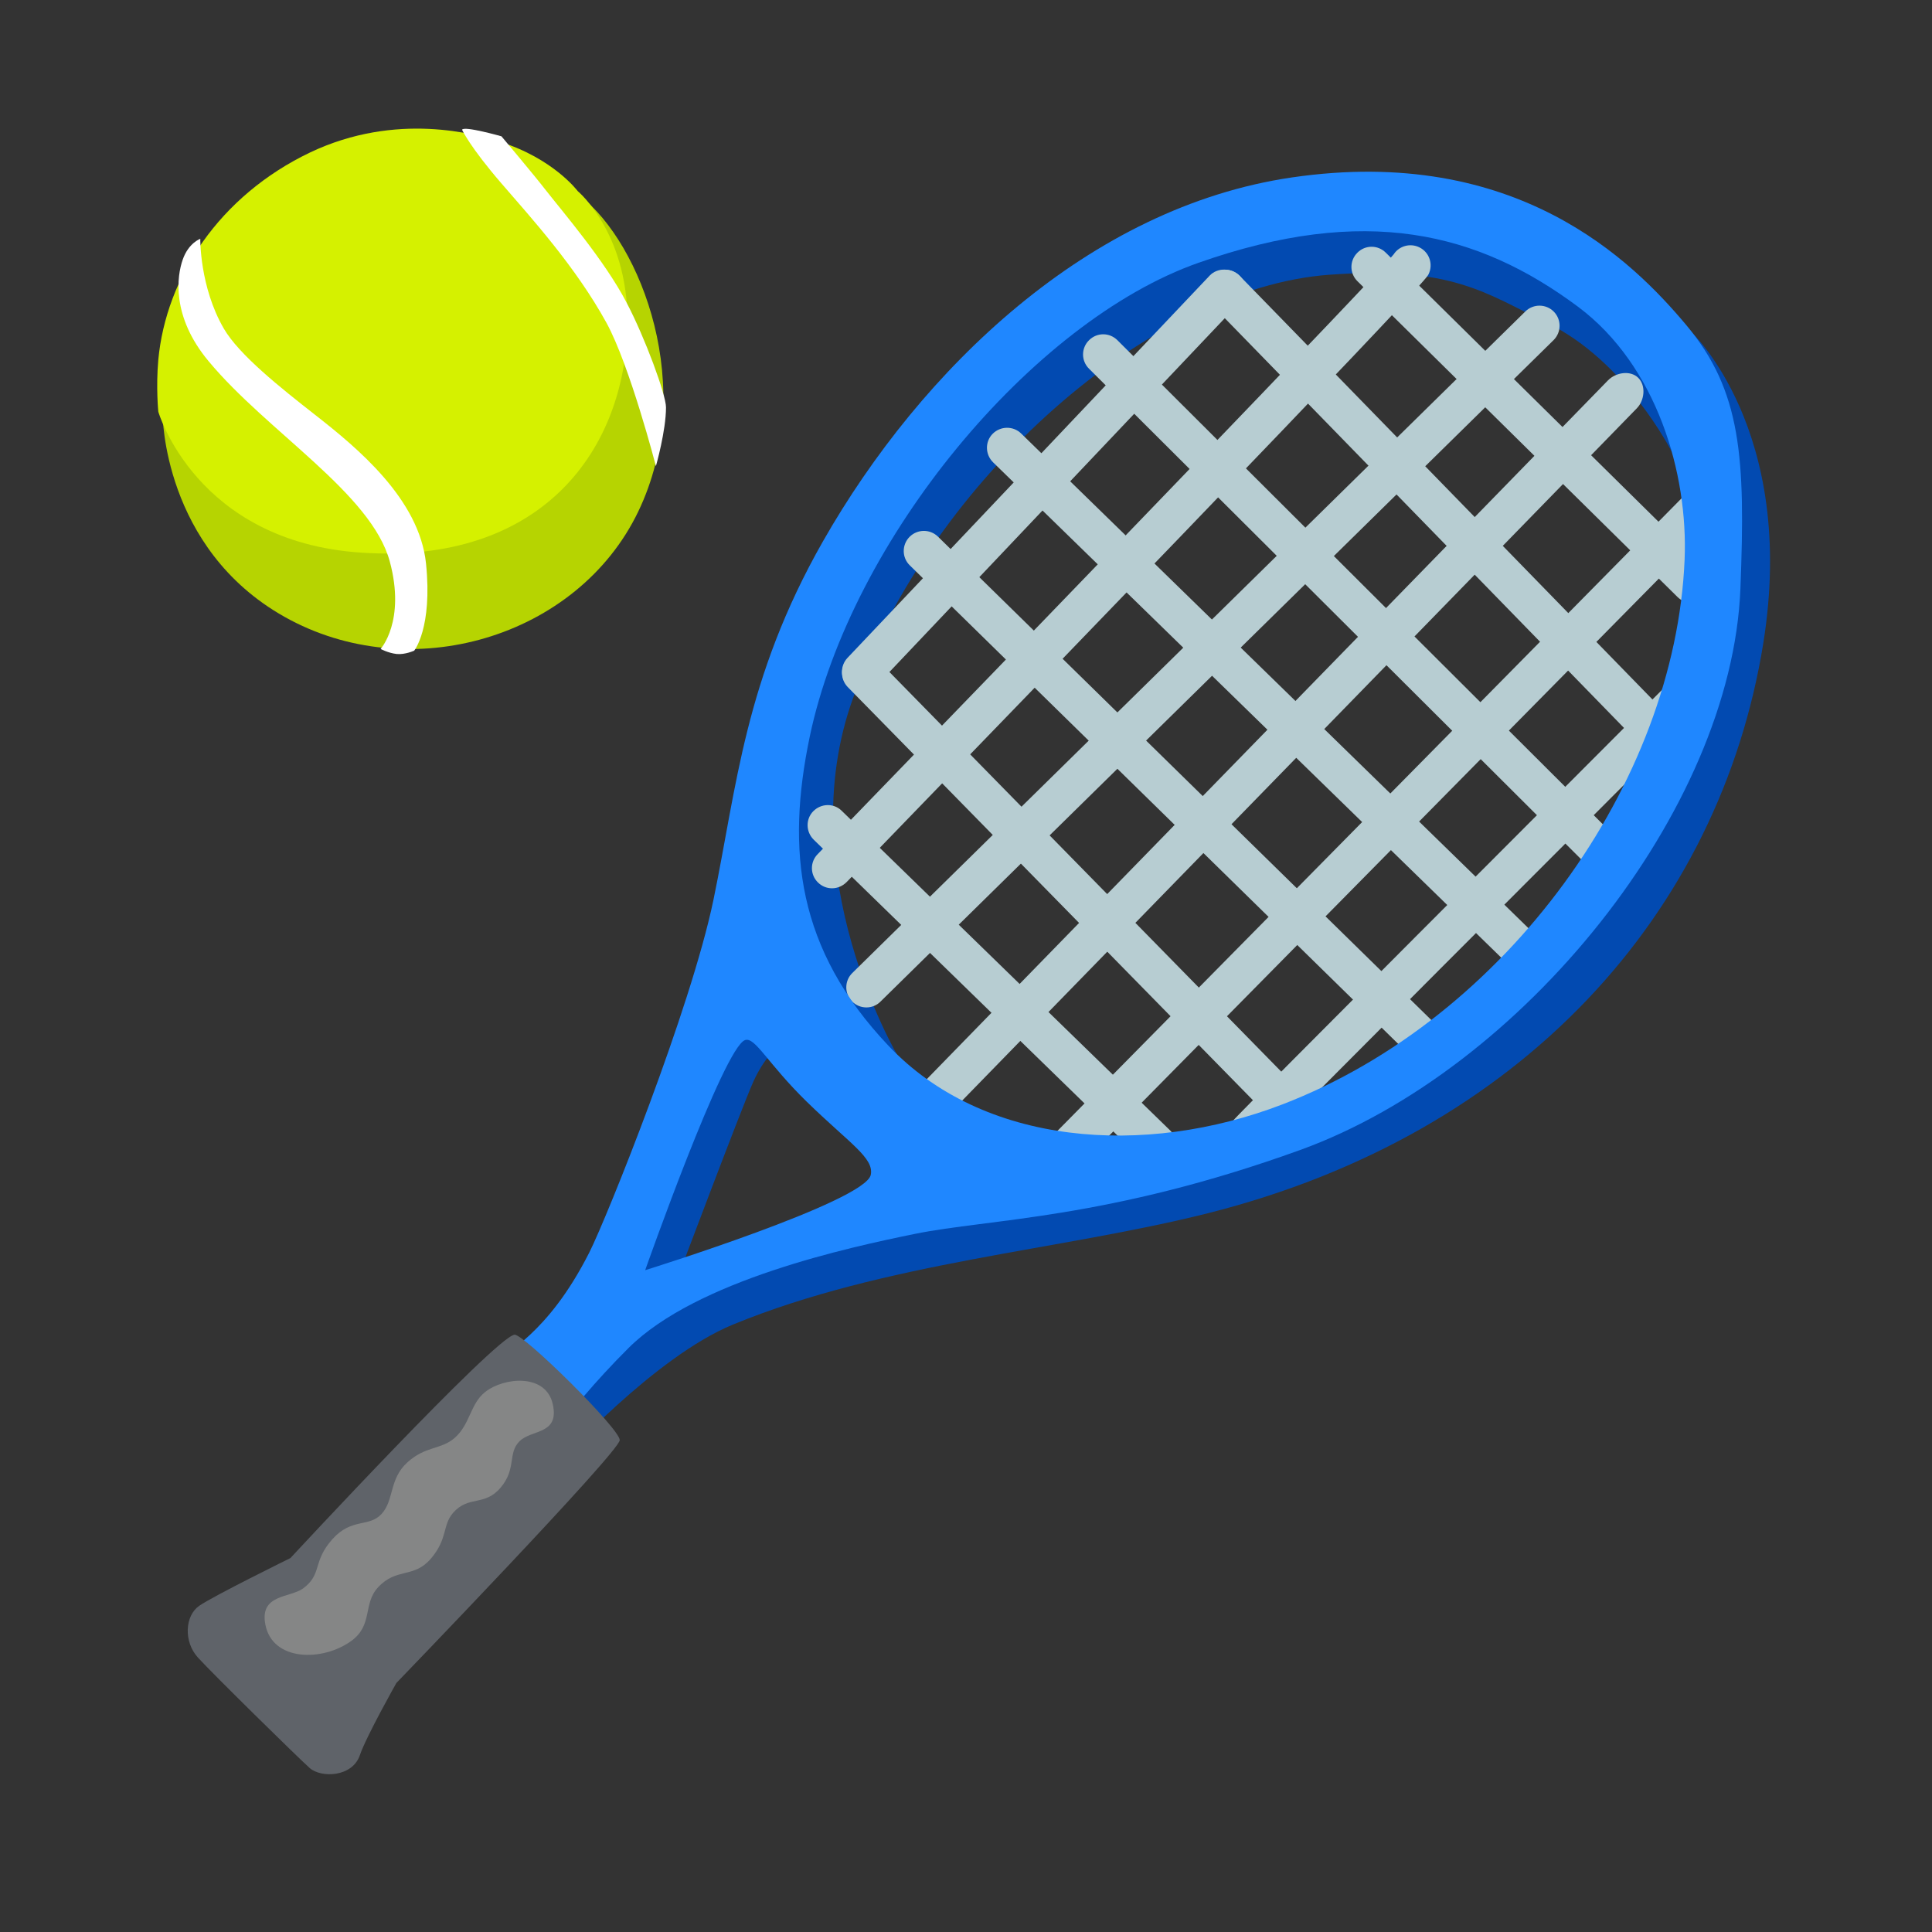 <svg width="18" height="18" viewBox="0 0 18 18" fill="none" xmlns="http://www.w3.org/2000/svg">
<rect x="0" y="0" width="18" height="18" fill="#333333" stroke="none"/>
<path d="M5.032 12.856C5.032 12.856 5.74 11.848 5.766 11.809C5.792 11.768 6.852 9.386 6.852 9.386L7.323 9.57L7.236 9.767C7.236 9.767 7.12 9.85 7.015 10.086C6.91 10.322 6.318 11.893 6.318 11.893L8.723 11.115L11.603 10.696C11.603 10.696 13.031 9.885 13.292 9.727C13.553 9.57 15.045 7.934 15.045 7.934L15.818 6.389L15.988 4.648L15.749 3.084C15.749 3.084 16.748 4.003 16.428 5.994C16.023 8.511 14.177 10.567 11.251 11.304C9.882 11.649 8.241 11.76 6.828 12.341C6.096 12.642 5.22 13.615 5.22 13.615L5.032 12.856Z" fill="#024AB1"/>
<path d="M7.4 6.087L7.134 7.922L6.925 9.256L8.368 9.844C8.368 9.844 7.352 8.141 7.949 6.501C8.695 4.45 10.721 2.682 12.382 2.56C13.531 2.475 13.841 2.732 14.411 3.007C15.149 3.362 15.574 4.207 15.574 4.207C15.574 4.207 15.407 3.093 15.366 3.042C15.324 2.991 13.52 1.956 13.52 1.956C13.52 1.956 11.603 2.006 11.552 2.037C11.501 2.069 9.881 2.827 9.85 2.909C9.818 2.991 8.301 4.6 8.137 4.836C7.973 5.072 7.4 6.087 7.4 6.087Z" fill="#024AB1"/>
<path d="M14.209 9.065C14.162 9.065 14.114 9.048 14.078 9.011L9.252 4.307C9.178 4.234 9.176 4.115 9.248 4.042C9.321 3.968 9.44 3.967 9.513 4.038L14.339 8.744C14.413 8.816 14.415 8.935 14.343 9.009C14.307 9.046 14.258 9.065 14.209 9.065Z" fill="#B7CDD2"/>
<path d="M14.972 8.169C14.925 8.169 14.876 8.151 14.84 8.114L10.146 3.435C10.072 3.362 10.072 3.243 10.146 3.17C10.22 3.096 10.337 3.096 10.411 3.17L15.103 7.849C15.177 7.922 15.177 8.041 15.103 8.114C15.068 8.151 15.02 8.169 14.972 8.169Z" fill="#B7CDD2"/>
<path d="M15.479 7.06C15.431 7.06 15.382 7.041 15.346 7.003L11.281 2.831C11.209 2.757 11.21 2.639 11.285 2.566C11.358 2.494 11.477 2.495 11.55 2.57L15.614 6.741C15.687 6.815 15.686 6.933 15.611 7.006C15.575 7.042 15.527 7.06 15.479 7.06Z" fill="#B7CDD2"/>
<path d="M15.76 5.616C15.713 5.616 15.665 5.598 15.629 5.562L12.647 2.62C12.573 2.547 12.572 2.429 12.646 2.355C12.718 2.281 12.837 2.28 12.911 2.354L15.892 5.295C15.965 5.367 15.967 5.486 15.893 5.56C15.857 5.597 15.809 5.616 15.76 5.616Z" fill="#B7CDD2"/>
<path d="M13.306 9.925C13.258 9.925 13.211 9.907 13.175 9.871L8.476 5.267C8.402 5.195 8.401 5.076 8.474 5.002C8.546 4.929 8.665 4.927 8.739 5L13.437 9.603C13.511 9.676 13.512 9.795 13.44 9.868C13.403 9.906 13.354 9.925 13.306 9.925Z" fill="#B7CDD2"/>
<path d="M12.057 10.562C12.008 10.562 11.959 10.543 11.923 10.505L7.898 6.401C7.826 6.327 7.827 6.208 7.901 6.136C7.975 6.063 8.093 6.064 8.166 6.138L12.191 10.243C12.263 10.317 12.262 10.435 12.188 10.508C12.152 10.544 12.104 10.562 12.057 10.562Z" fill="#B7CDD2"/>
<path d="M10.774 10.857C10.726 10.857 10.68 10.84 10.642 10.804L7.581 7.823C7.507 7.75 7.505 7.631 7.577 7.558C7.65 7.484 7.769 7.481 7.842 7.554L10.905 10.535C10.979 10.608 10.981 10.726 10.909 10.8C10.871 10.839 10.822 10.857 10.774 10.857Z" fill="#B7CDD2"/>
<path d="M8.072 9.386C8.023 9.386 7.975 9.367 7.938 9.33C7.866 9.256 7.867 9.137 7.941 9.065L14.212 2.901C14.286 2.829 14.404 2.83 14.477 2.904C14.549 2.978 14.548 3.096 14.474 3.169L8.203 9.332C8.167 9.368 8.12 9.386 8.072 9.386Z" fill="#B7CDD2"/>
<path d="M7.752 8.276C7.704 8.276 7.658 8.258 7.622 8.223C7.547 8.151 7.545 8.032 7.618 7.958C9.689 5.82 12.815 2.58 12.985 2.369C13.036 2.291 13.139 2.262 13.225 2.305C13.318 2.351 13.355 2.464 13.309 2.556C13.293 2.589 13.243 2.689 7.888 8.218C7.849 8.257 7.8 8.276 7.752 8.276Z" fill="#B7CDD2"/>
<path d="M8.032 6.445C7.986 6.445 7.94 6.428 7.903 6.394C7.828 6.323 7.825 6.204 7.896 6.129L11.271 2.567C11.342 2.492 11.472 2.495 11.547 2.567C11.622 2.638 11.622 2.742 11.551 2.817L8.168 6.386C8.132 6.425 8.082 6.445 8.032 6.445Z" fill="#B7CDD2"/>
<path d="M8.687 10.456C8.64 10.456 8.592 10.439 8.556 10.402C8.482 10.33 8.481 10.211 8.554 10.137L14.982 3.543C15.055 3.469 15.19 3.448 15.263 3.52C15.337 3.593 15.322 3.732 15.249 3.805L8.822 10.4C8.785 10.438 8.736 10.456 8.687 10.456Z" fill="#B7CDD2"/>
<path d="M9.917 10.924C9.869 10.924 9.822 10.906 9.785 10.87C9.712 10.797 9.71 10.678 9.784 10.605L15.694 4.615C15.766 4.541 15.885 4.541 15.959 4.614C16.033 4.686 16.034 4.805 15.96 4.879L10.05 10.868C10.014 10.905 9.965 10.924 9.917 10.924Z" fill="#B7CDD2"/>
<path d="M11.643 10.735C11.599 10.735 11.556 10.72 11.521 10.69C11.443 10.622 11.433 10.507 11.498 10.43C11.566 10.35 14.594 7.32 15.52 6.392C15.594 6.318 15.713 6.318 15.785 6.392C15.859 6.466 15.859 6.585 15.785 6.657C14.705 7.737 11.882 10.563 11.783 10.672C11.745 10.713 11.694 10.735 11.643 10.735Z" fill="#B7CDD2"/>
<path d="M6.011 11.834C6.011 11.834 6.743 9.756 6.942 9.69C7.036 9.659 7.152 9.909 7.517 10.265C7.914 10.652 8.144 10.787 8.113 10.945C8.063 11.195 6.011 11.834 6.011 11.834ZM15.695 5.215C15.609 7.288 14.039 9.485 11.949 10.289C10.659 10.785 9.158 10.674 8.277 9.742C7.426 8.844 7.323 7.924 7.544 6.864C7.929 5.028 9.615 2.993 11.167 2.448C12.718 1.903 13.766 2.16 14.705 2.86C15.436 3.408 15.729 4.409 15.695 5.215ZM15.711 3.029C15.215 2.437 14.131 1.347 12.037 1.653C10.148 1.929 8.584 3.435 7.667 5.044C6.937 6.326 6.864 7.336 6.647 8.384C6.436 9.4 5.654 11.344 5.491 11.668C5.094 12.452 4.702 12.582 4.649 12.696L4.952 13.673C4.952 13.673 5.219 13.195 5.854 12.561C6.488 11.927 7.915 11.62 8.523 11.496C9.218 11.354 10.322 11.362 12.114 10.714C14.18 9.966 16.133 7.554 16.215 5.485C16.263 4.265 16.225 3.643 15.711 3.029Z" fill="#1F87FF"/>
<path d="M4.793 12.435C4.606 12.466 2.706 14.516 2.706 14.516C2.706 14.516 1.99 14.868 1.856 14.961C1.723 15.053 1.709 15.294 1.843 15.442C1.976 15.589 2.779 16.378 2.885 16.472C2.991 16.566 3.283 16.559 3.353 16.352C3.413 16.176 3.693 15.68 3.693 15.68C3.693 15.68 5.774 13.525 5.774 13.417C5.774 13.31 4.873 12.422 4.793 12.435Z" fill="#5F6369"/>
<path d="M2.472 15.134C2.537 15.479 3.002 15.483 3.272 15.289C3.479 15.139 3.378 14.943 3.523 14.788C3.695 14.603 3.854 14.708 4.014 14.522C4.174 14.335 4.12 14.212 4.221 14.095C4.365 13.93 4.515 14.037 4.664 13.86C4.814 13.684 4.728 13.54 4.84 13.428C4.953 13.315 5.214 13.369 5.15 13.082C5.086 12.794 4.696 12.83 4.52 12.969C4.381 13.079 4.381 13.268 4.238 13.395C4.11 13.508 3.965 13.47 3.795 13.625C3.624 13.78 3.673 13.978 3.555 14.105C3.438 14.233 3.278 14.138 3.097 14.34C2.908 14.552 3.005 14.665 2.824 14.799C2.702 14.888 2.418 14.851 2.472 15.134Z" fill="#858686"/>
<path d="M2.566 2.168L1.515 3.858C1.515 3.858 1.515 5.108 2.651 5.747C3.82 6.404 5.381 5.941 5.946 4.767C6.499 3.617 5.974 2.267 5.406 1.827C4.762 1.328 2.566 2.168 2.566 2.168Z" fill="#B6D401"/>
<path d="M2.89 1.42C2.042 1.825 1.547 2.585 1.475 3.351C1.452 3.61 1.475 3.836 1.475 3.836C1.475 3.836 1.825 5.047 3.367 5.149C5.024 5.259 5.795 4.226 5.844 3.094C5.883 2.195 5.383 1.781 5.383 1.781C5.383 1.781 5.156 1.476 4.655 1.32C4.441 1.251 3.695 1.038 2.89 1.42Z" fill="#D5F100"/>
<path d="M1.944 3.366C2.492 4.025 3.461 4.597 3.632 5.233C3.781 5.788 3.546 6.046 3.546 6.046C3.546 6.046 3.616 6.084 3.695 6.093C3.774 6.101 3.859 6.062 3.859 6.062C3.859 6.062 4.031 5.851 3.969 5.249C3.906 4.648 3.327 4.171 2.937 3.866C2.614 3.613 2.227 3.306 2.085 3.061C1.859 2.671 1.866 2.225 1.866 2.225C1.866 2.225 1.756 2.263 1.702 2.42C1.65 2.567 1.592 2.945 1.944 3.366Z" fill="white"/>
<path d="M4.305 1.209C4.305 1.209 4.375 1.365 4.672 1.709C4.951 2.032 5.363 2.485 5.65 3.007C5.868 3.405 6.111 4.343 6.111 4.343C6.111 4.343 6.205 4.014 6.205 3.795C6.205 3.678 6.01 3.147 5.837 2.818C5.635 2.43 5.243 1.974 5.078 1.763C4.977 1.632 4.672 1.27 4.672 1.27C4.672 1.27 4.32 1.17 4.305 1.209Z" fill="white"/>
</svg>
